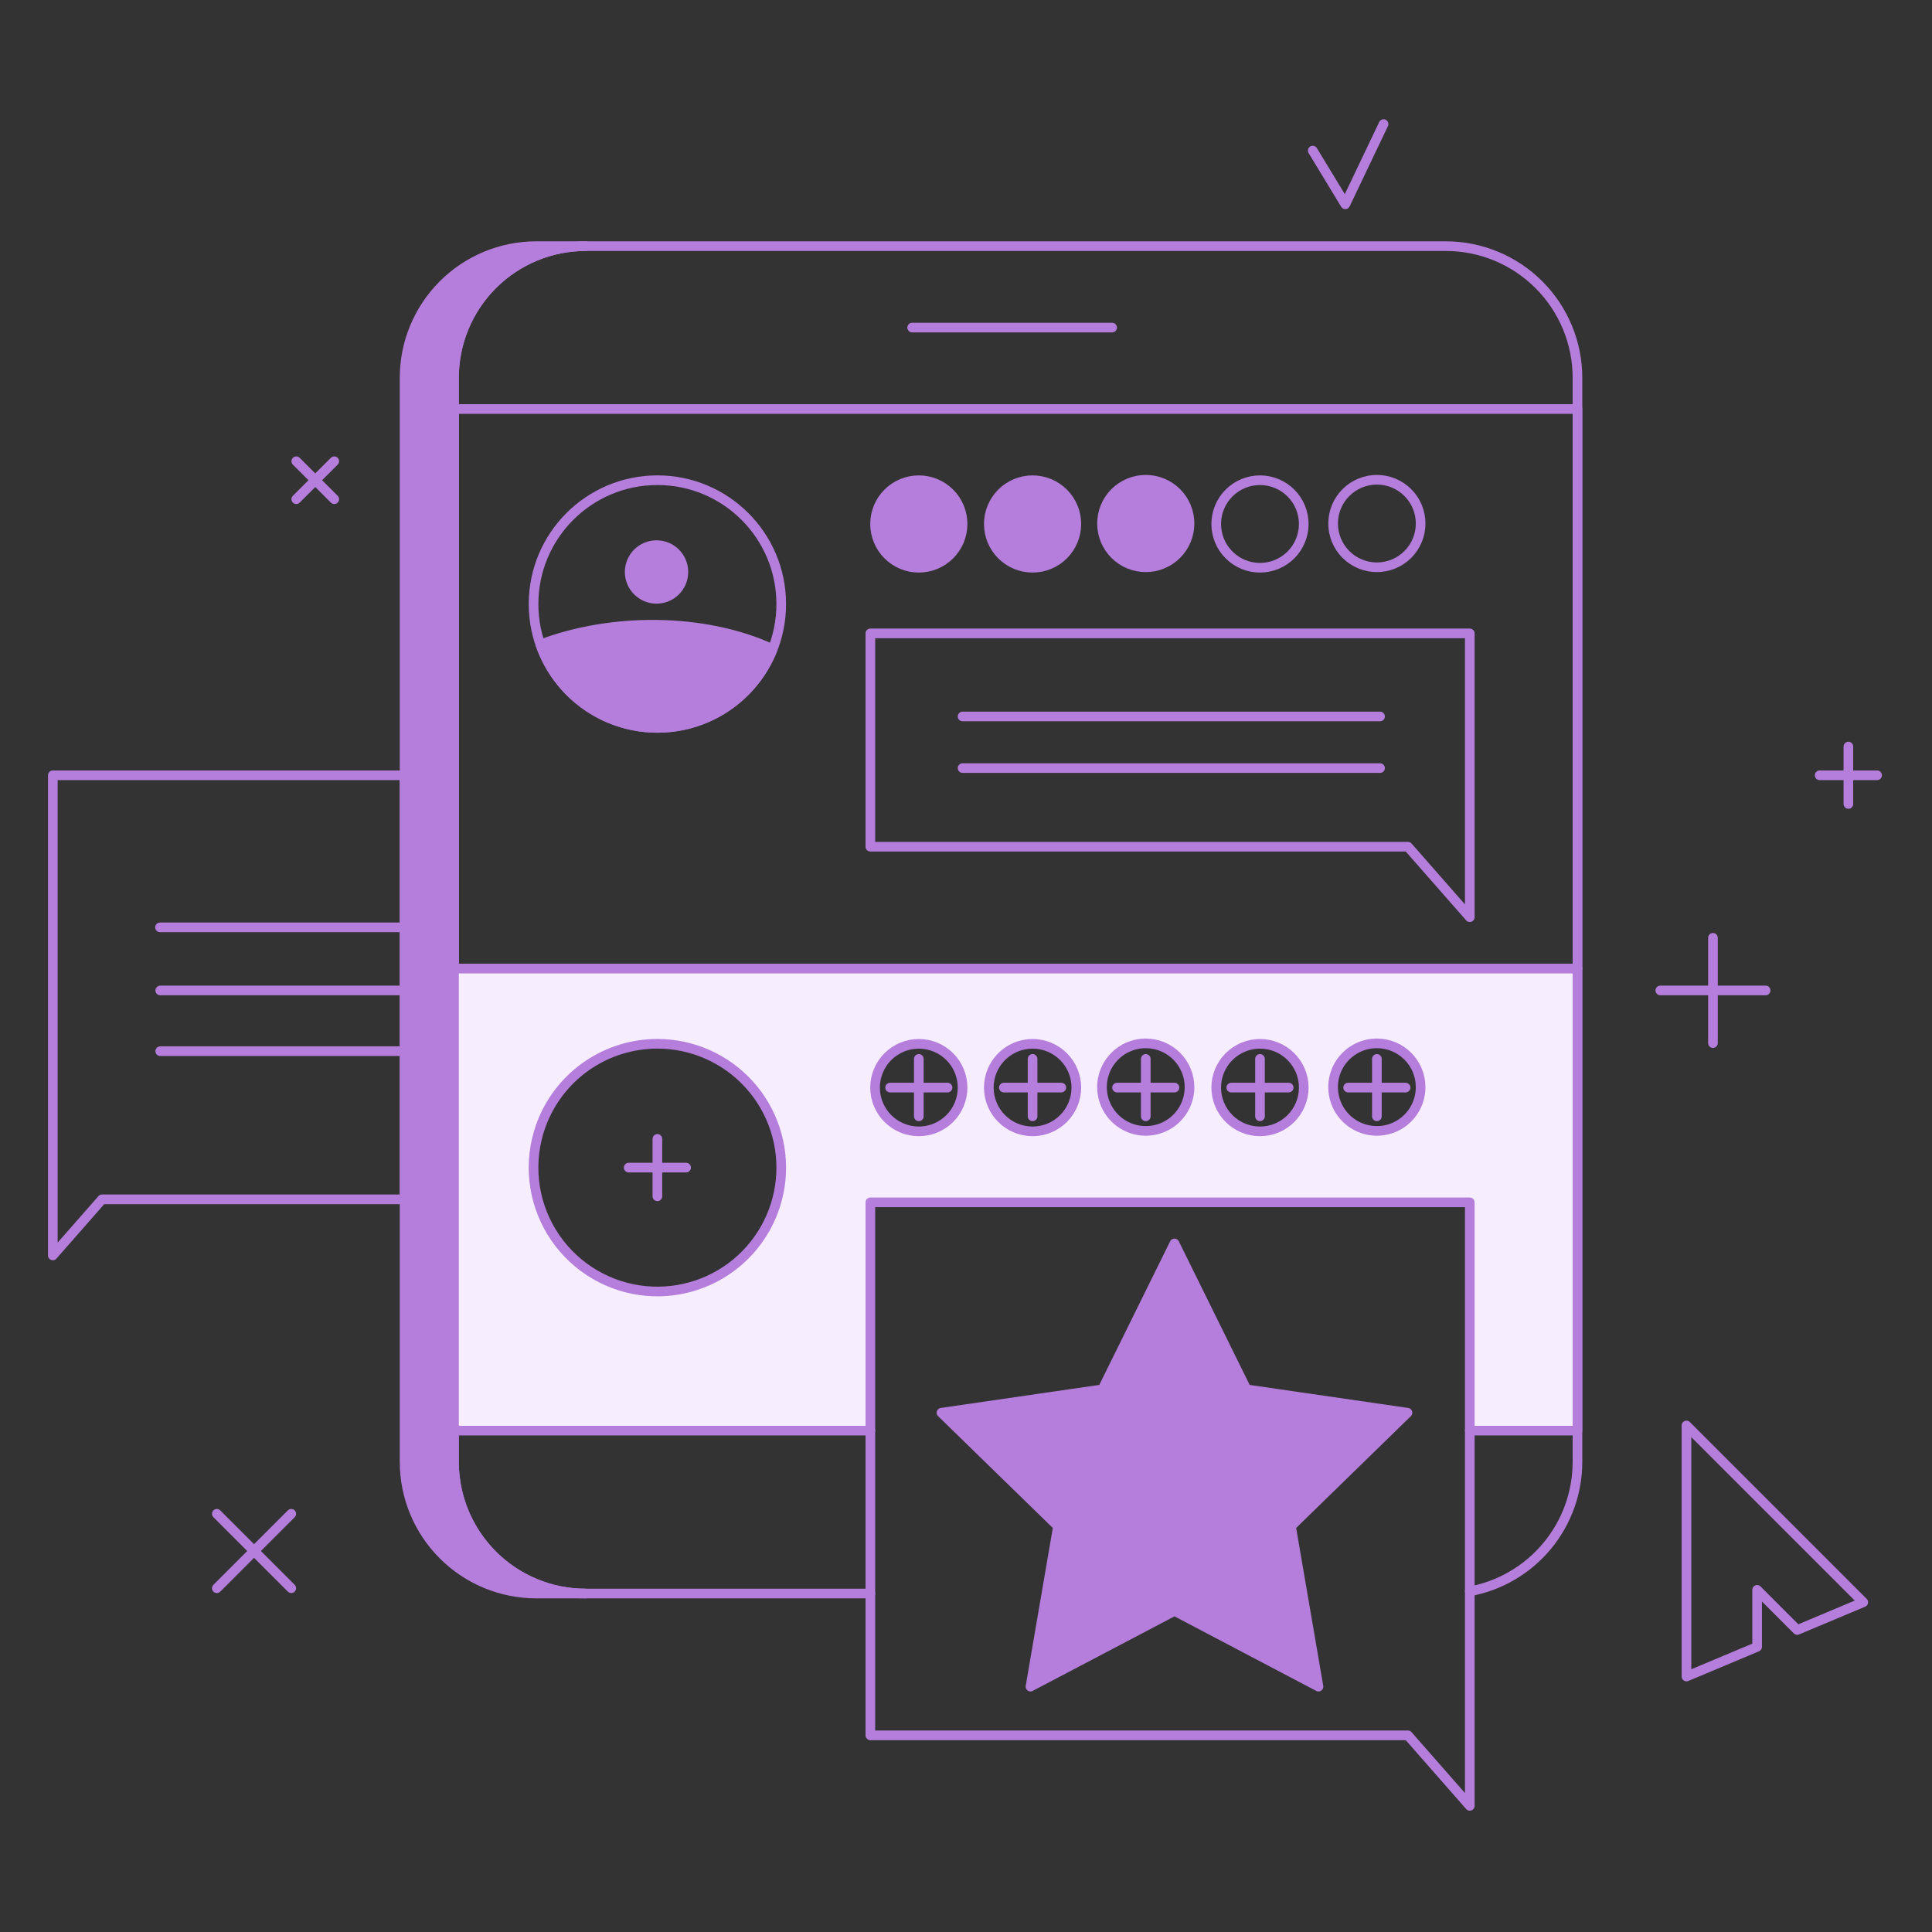 <svg width="154" height="154" viewBox="0 0 154 154" fill="none" xmlns="http://www.w3.org/2000/svg">
<rect x="0" y="0" width="154" height="154" fill="#333333" stroke="none"/>
<path d="M132.344 78.949H140.736" stroke="#B57EDC" stroke-width="0.769" stroke-linecap="round" stroke-linejoin="round"/>
<path d="M136.54 83.145V74.753" stroke="#B57EDC" stroke-width="0.769" stroke-linecap="round" stroke-linejoin="round"/>
<path d="M17.283 120.664L23.218 126.598" stroke="#B57EDC" stroke-width="0.769" stroke-linecap="round" stroke-linejoin="round"/>
<path d="M17.283 126.598L23.218 120.664" stroke="#B57EDC" stroke-width="0.769" stroke-linecap="round" stroke-linejoin="round"/>
<path d="M23.617 36.765L26.644 39.791" stroke="#B57EDC" stroke-width="0.769" stroke-linecap="round" stroke-linejoin="round"/>
<path d="M23.617 39.791L26.644 36.765" stroke="#B57EDC" stroke-width="0.769" stroke-linecap="round" stroke-linejoin="round"/>
<path d="M104.64 12.004L107.234 16.283L110.285 9.89" stroke="#B57EDC" stroke-width="0.769" stroke-linecap="round" stroke-linejoin="round"/>
<path d="M145.046 61.798H149.623" stroke="#B57EDC" stroke-width="0.769" stroke-linecap="round" stroke-linejoin="round"/>
<path d="M147.334 64.086V59.509" stroke="#B57EDC" stroke-width="0.769" stroke-linecap="round" stroke-linejoin="round"/>
<path d="M32.249 61.798H4.211V100.069L8.134 95.599H32.249V61.798Z" stroke="#B57EDC" stroke-width="0.769" stroke-linecap="round" stroke-linejoin="round"/>
<path d="M12.773 78.949H32.249" stroke="#B57EDC" stroke-width="0.769" stroke-linecap="round" stroke-linejoin="round"/>
<path d="M12.773 83.788H32.249" stroke="#B57EDC" stroke-width="0.769" stroke-linecap="round" stroke-linejoin="round"/>
<path d="M12.754 73.918H32.249" stroke="#B57EDC" stroke-width="0.769" stroke-linecap="round" stroke-linejoin="round"/>
<path d="M117.157 126.848C119.568 126.4 121.747 125.122 123.315 123.236C124.882 121.351 125.741 118.976 125.74 116.523V30.118C125.741 28.739 125.469 27.374 124.942 26.1C124.414 24.827 123.641 23.669 122.666 22.695C121.691 21.72 120.534 20.946 119.26 20.419C117.986 19.891 116.621 19.62 115.243 19.62H46.687C45.308 19.62 43.943 19.891 42.669 20.418C41.395 20.946 40.237 21.719 39.262 22.694C38.287 23.669 37.514 24.826 36.986 26.1C36.459 27.374 36.187 28.739 36.188 30.118V116.523C36.188 118.6 36.804 120.629 37.958 122.356C39.112 124.082 40.751 125.428 42.67 126.222C43.943 126.75 45.308 127.021 46.687 127.021H69.377" stroke="#B57EDC" stroke-width="0.769" stroke-linecap="round" stroke-linejoin="round"/>
<path d="M36.187 116.523V30.118C36.188 28.739 36.459 27.374 36.987 26.101C37.514 24.827 38.288 23.669 39.263 22.695C40.238 21.72 41.395 20.947 42.669 20.419C43.943 19.892 45.308 19.62 46.687 19.62H42.747C39.963 19.62 37.293 20.726 35.324 22.695C33.355 24.664 32.249 27.334 32.249 30.118V116.523C32.249 119.308 33.355 121.978 35.324 123.946C37.293 125.915 39.963 127.021 42.747 127.021H46.687C45.308 127.022 43.943 126.75 42.669 126.223C41.395 125.695 40.238 124.922 39.263 123.947C37.294 121.978 36.188 119.308 36.187 116.523Z" fill="#B57EDC"/>
<path d="M36.187 116.523V30.118C36.188 28.739 36.459 27.374 36.987 26.101C37.514 24.827 38.288 23.669 39.263 22.695C40.238 21.72 41.395 20.947 42.669 20.419C43.943 19.892 45.308 19.62 46.687 19.62H42.747C39.963 19.62 37.293 20.726 35.324 22.695C33.355 24.664 32.249 27.334 32.249 30.118V116.523C32.249 119.308 33.355 121.978 35.324 123.946C37.293 125.915 39.963 127.021 42.747 127.021H46.687C45.308 127.022 43.943 126.75 42.669 126.223C41.395 125.695 40.238 124.922 39.263 123.947C37.294 121.978 36.188 119.308 36.187 116.523Z" stroke="#B57EDC" stroke-width="0.769" stroke-linecap="round" stroke-linejoin="round"/>
<path d="M125.74 32.603H36.188V77.206H125.74V32.603Z" stroke="#B57EDC" stroke-width="0.769" stroke-linecap="round" stroke-linejoin="round"/>
<path d="M36.188 77.207V114.035H69.377V95.836H117.157V114.035H125.74V77.207H36.188ZM52.401 102.942C50.448 102.941 48.54 102.362 46.916 101.278C45.293 100.193 44.027 98.651 43.28 96.848C42.721 95.499 42.469 94.043 42.541 92.585C42.613 91.127 43.007 89.703 43.695 88.416C44.383 87.129 45.348 86.01 46.52 85.14C47.693 84.27 49.043 83.671 50.475 83.386C51.827 83.116 53.221 83.132 54.566 83.433C55.912 83.735 57.179 84.314 58.287 85.135C59.395 85.956 60.319 87 60.999 88.2C61.678 89.4 62.1 90.728 62.235 92.1C62.37 93.473 62.216 94.858 61.783 96.167C61.351 97.477 60.648 98.681 59.722 99.702C58.796 100.723 57.666 101.539 56.405 102.097C55.144 102.655 53.78 102.943 52.401 102.942ZM73.239 90.181C72.372 90.183 71.536 89.861 70.893 89.28C70.25 88.698 69.847 87.898 69.762 87.035C69.677 86.173 69.916 85.309 70.433 84.613C70.95 83.918 71.707 83.439 72.558 83.272C73.035 83.177 73.527 83.184 74.001 83.291C74.475 83.399 74.922 83.604 75.312 83.894C75.703 84.184 76.028 84.552 76.267 84.975C76.507 85.399 76.655 85.867 76.703 86.351C76.751 86.835 76.697 87.324 76.544 87.785C76.392 88.247 76.145 88.672 75.819 89.033C75.493 89.393 75.095 89.682 74.65 89.879C74.206 90.077 73.725 90.18 73.239 90.181ZM82.307 90.181C81.791 90.181 81.281 90.067 80.815 89.847C80.349 89.626 79.937 89.305 79.609 88.906C79.282 88.507 79.047 88.041 78.922 87.54C78.797 87.04 78.785 86.518 78.886 86.012C79.02 85.335 79.352 84.714 79.84 84.226C80.328 83.738 80.95 83.406 81.626 83.272C82.132 83.17 82.654 83.183 83.155 83.308C83.655 83.433 84.122 83.668 84.52 83.995C84.919 84.323 85.24 84.734 85.461 85.201C85.681 85.667 85.796 86.177 85.795 86.692C85.795 87.151 85.705 87.604 85.53 88.028C85.355 88.451 85.098 88.836 84.774 89.16C84.45 89.484 84.065 89.74 83.642 89.916C83.219 90.091 82.765 90.181 82.307 90.181ZM91.329 90.144C90.813 90.144 90.304 90.03 89.837 89.81C89.371 89.59 88.959 89.268 88.632 88.87C88.305 88.471 88.07 88.004 87.945 87.504C87.82 87.003 87.807 86.481 87.908 85.975C88.042 85.299 88.374 84.677 88.862 84.189C89.35 83.701 89.972 83.369 90.649 83.235C91.155 83.134 91.677 83.146 92.177 83.271C92.678 83.397 93.144 83.631 93.543 83.959C93.942 84.286 94.263 84.697 94.483 85.164C94.704 85.63 94.818 86.14 94.817 86.656C94.818 87.114 94.728 87.567 94.552 87.991C94.377 88.414 94.12 88.799 93.796 89.123C93.472 89.447 93.088 89.704 92.664 89.879C92.241 90.054 91.787 90.144 91.329 90.144ZM100.437 90.181C99.921 90.181 99.411 90.067 98.945 89.847C98.478 89.626 98.067 89.305 97.739 88.906C97.412 88.507 97.177 88.041 97.052 87.54C96.927 87.04 96.915 86.518 97.016 86.012C97.15 85.335 97.482 84.714 97.97 84.226C98.458 83.738 99.079 83.406 99.756 83.272C100.262 83.17 100.784 83.183 101.285 83.308C101.785 83.433 102.251 83.668 102.65 83.995C103.049 84.323 103.37 84.734 103.591 85.201C103.811 85.667 103.925 86.177 103.925 86.692C103.925 87.383 103.72 88.057 103.336 88.631C102.952 89.205 102.407 89.652 101.77 89.916C101.346 90.091 100.892 90.181 100.433 90.181H100.437ZM109.754 90.144C109.238 90.144 108.729 90.03 108.262 89.81C107.796 89.59 107.384 89.268 107.057 88.87C106.73 88.471 106.495 88.004 106.37 87.504C106.245 87.003 106.232 86.481 106.333 85.975C106.468 85.299 106.8 84.677 107.288 84.189C107.775 83.701 108.397 83.369 109.074 83.235C109.58 83.134 110.102 83.146 110.602 83.271C111.103 83.397 111.569 83.631 111.968 83.959C112.367 84.286 112.688 84.697 112.909 85.164C113.129 85.63 113.243 86.14 113.243 86.656C113.243 87.114 113.153 87.568 112.977 87.992C112.802 88.415 112.544 88.8 112.219 89.124C111.564 89.778 110.676 90.144 109.75 90.144H109.754Z" fill="#F6EDFF"/>
<path d="M117.157 114.037H125.74V77.207H36.188V114.037H69.377" stroke="#B57EDC" stroke-width="0.769" stroke-linecap="round" stroke-linejoin="round"/>
<path d="M72.71 26.112H88.646" stroke="#B57EDC" stroke-width="0.769" stroke-linecap="round" stroke-linejoin="round"/>
<path d="M52.401 58.02C57.852 58.02 62.272 53.6 62.272 48.148C62.272 42.697 57.852 38.277 52.401 38.277C46.95 38.277 42.53 42.697 42.53 48.148C42.53 53.6 46.95 58.02 52.401 58.02Z" stroke="#B57EDC" stroke-width="0.769" stroke-linecap="round" stroke-linejoin="round"/>
<path d="M43.079 51.372C43.737 53.281 44.965 54.941 46.596 56.13C48.228 57.318 50.186 57.977 52.204 58.017C54.222 58.058 56.205 57.477 57.883 56.355C59.56 55.233 60.854 53.622 61.587 51.742C56.109 49.208 48.717 49.22 43.079 51.372Z" fill="#B57EDC"/>
<path d="M43.079 51.372C43.737 53.281 44.965 54.941 46.596 56.13C48.228 57.318 50.186 57.977 52.204 58.017C54.222 58.058 56.205 57.477 57.883 56.355C59.56 55.233 60.854 53.622 61.587 51.742C56.109 49.208 48.717 49.22 43.079 51.372Z" stroke="#B57EDC" stroke-width="0.769" stroke-linecap="round" stroke-linejoin="round"/>
<path d="M52.333 47.733C52.614 47.733 52.892 47.678 53.152 47.57C53.411 47.463 53.647 47.305 53.846 47.106C54.045 46.908 54.203 46.672 54.31 46.412C54.418 46.152 54.473 45.874 54.473 45.593C54.473 45.312 54.418 45.033 54.31 44.774C54.203 44.514 54.045 44.278 53.846 44.079C53.647 43.88 53.411 43.723 53.152 43.615C52.892 43.508 52.614 43.452 52.333 43.452C51.765 43.452 51.22 43.678 50.819 44.079C50.417 44.481 50.192 45.025 50.192 45.593C50.192 46.16 50.417 46.705 50.819 47.106C51.22 47.508 51.765 47.733 52.333 47.733Z" fill="#B57EDC"/>
<path d="M52.333 47.733C52.614 47.733 52.892 47.678 53.152 47.57C53.411 47.463 53.647 47.305 53.846 47.106C54.045 46.908 54.203 46.672 54.31 46.412C54.418 46.152 54.473 45.874 54.473 45.593C54.473 45.312 54.418 45.033 54.31 44.774C54.203 44.514 54.045 44.278 53.846 44.079C53.647 43.88 53.411 43.723 53.152 43.615C52.892 43.508 52.614 43.452 52.333 43.452C51.765 43.452 51.22 43.678 50.819 44.079C50.417 44.481 50.192 45.025 50.192 45.593C50.192 46.16 50.417 46.705 50.819 47.106C51.22 47.508 51.765 47.733 52.333 47.733Z" stroke="#B57EDC" stroke-width="0.769" stroke-linecap="round" stroke-linejoin="round"/>
<path d="M73.239 45.255C73.697 45.255 74.15 45.165 74.574 44.989C74.997 44.814 75.382 44.557 75.706 44.233C76.029 43.909 76.286 43.525 76.462 43.102C76.637 42.678 76.727 42.225 76.727 41.767C76.727 41.309 76.637 40.855 76.462 40.432C76.286 40.008 76.029 39.624 75.706 39.3C75.382 38.976 74.997 38.719 74.574 38.544C74.15 38.368 73.697 38.278 73.239 38.278C72.314 38.278 71.426 38.646 70.772 39.3C70.118 39.954 69.751 40.842 69.751 41.767C69.751 42.692 70.118 43.579 70.772 44.233C71.426 44.888 72.314 45.255 73.239 45.255Z" fill="#B57EDC"/>
<path d="M73.239 45.255C73.697 45.255 74.15 45.165 74.574 44.989C74.997 44.814 75.382 44.557 75.706 44.233C76.029 43.909 76.286 43.525 76.462 43.102C76.637 42.678 76.727 42.225 76.727 41.767C76.727 41.309 76.637 40.855 76.462 40.432C76.286 40.008 76.029 39.624 75.706 39.3C75.382 38.976 74.997 38.719 74.574 38.544C74.15 38.368 73.697 38.278 73.239 38.278C72.314 38.278 71.426 38.646 70.772 39.3C70.118 39.954 69.751 40.842 69.751 41.767C69.751 42.692 70.118 43.579 70.772 44.233C71.426 44.888 72.314 45.255 73.239 45.255Z" stroke="#B57EDC" stroke-width="0.769" stroke-linecap="round" stroke-linejoin="round"/>
<path d="M82.307 45.255C82.765 45.255 83.218 45.165 83.642 44.989C84.065 44.814 84.449 44.557 84.773 44.233C85.097 43.909 85.354 43.525 85.529 43.102C85.705 42.678 85.795 42.225 85.795 41.767C85.795 41.309 85.705 40.855 85.529 40.432C85.354 40.008 85.097 39.624 84.773 39.3C84.449 38.976 84.065 38.719 83.642 38.544C83.218 38.368 82.765 38.278 82.307 38.278C81.382 38.278 80.494 38.646 79.84 39.3C79.186 39.954 78.818 40.842 78.818 41.767C78.818 42.692 79.186 43.579 79.84 44.233C80.494 44.888 81.382 45.255 82.307 45.255Z" fill="#B57EDC"/>
<path d="M82.307 45.255C82.765 45.255 83.218 45.165 83.642 44.989C84.065 44.814 84.449 44.557 84.773 44.233C85.097 43.909 85.354 43.525 85.529 43.102C85.705 42.678 85.795 42.225 85.795 41.767C85.795 41.309 85.705 40.855 85.529 40.432C85.354 40.008 85.097 39.624 84.773 39.3C84.449 38.976 84.065 38.719 83.642 38.544C83.218 38.368 82.765 38.278 82.307 38.278C81.382 38.278 80.494 38.646 79.84 39.3C79.186 39.954 78.818 40.842 78.818 41.767C78.818 42.692 79.186 43.579 79.84 44.233C80.494 44.888 81.382 45.255 82.307 45.255Z" stroke="#B57EDC" stroke-width="0.769" stroke-linecap="round" stroke-linejoin="round"/>
<path d="M91.329 45.218C91.787 45.218 92.241 45.128 92.664 44.952C93.087 44.777 93.472 44.52 93.796 44.196C94.12 43.872 94.377 43.488 94.552 43.065C94.727 42.641 94.817 42.188 94.817 41.73C94.817 41.272 94.727 40.818 94.552 40.395C94.377 39.971 94.12 39.587 93.796 39.263C93.472 38.939 93.087 38.682 92.664 38.507C92.241 38.331 91.787 38.241 91.329 38.241C90.404 38.241 89.517 38.609 88.862 39.263C88.208 39.917 87.841 40.804 87.841 41.73C87.841 42.655 88.208 43.542 88.862 44.196C89.517 44.85 90.404 45.218 91.329 45.218Z" fill="#B57EDC"/>
<path d="M91.329 45.218C91.787 45.218 92.241 45.128 92.664 44.952C93.087 44.777 93.472 44.52 93.796 44.196C94.12 43.872 94.377 43.488 94.552 43.065C94.727 42.641 94.817 42.188 94.817 41.73C94.817 41.272 94.727 40.818 94.552 40.395C94.377 39.971 94.12 39.587 93.796 39.263C93.472 38.939 93.087 38.682 92.664 38.507C92.241 38.331 91.787 38.241 91.329 38.241C90.404 38.241 89.517 38.609 88.862 39.263C88.208 39.917 87.841 40.804 87.841 41.73C87.841 42.655 88.208 43.542 88.862 44.196C89.517 44.85 90.404 45.218 91.329 45.218Z" stroke="#B57EDC" stroke-width="0.769" stroke-linecap="round" stroke-linejoin="round"/>
<path d="M100.433 45.255C100.891 45.255 101.345 45.165 101.768 44.989C102.191 44.814 102.576 44.557 102.9 44.233C103.224 43.909 103.481 43.525 103.656 43.102C103.831 42.678 103.922 42.225 103.922 41.767C103.922 41.309 103.831 40.855 103.656 40.432C103.481 40.008 103.224 39.624 102.9 39.3C102.576 38.976 102.191 38.719 101.768 38.544C101.345 38.368 100.891 38.278 100.433 38.278C99.508 38.278 98.621 38.646 97.966 39.3C97.312 39.954 96.945 40.842 96.945 41.767C96.945 42.692 97.312 43.579 97.966 44.233C98.621 44.888 99.508 45.255 100.433 45.255Z" stroke="#B57EDC" stroke-width="0.769" stroke-linecap="round" stroke-linejoin="round"/>
<path d="M109.751 45.218C110.209 45.218 110.663 45.128 111.086 44.952C111.509 44.777 111.894 44.52 112.218 44.196C112.542 43.872 112.799 43.488 112.974 43.065C113.149 42.641 113.239 42.188 113.239 41.73C113.239 41.272 113.149 40.818 112.974 40.395C112.799 39.971 112.542 39.587 112.218 39.263C111.894 38.939 111.509 38.682 111.086 38.507C110.663 38.331 110.209 38.241 109.751 38.241C108.826 38.241 107.939 38.609 107.284 39.263C106.63 39.917 106.263 40.804 106.263 41.73C106.263 42.655 106.63 43.542 107.284 44.196C107.939 44.85 108.826 45.218 109.751 45.218Z" stroke="#B57EDC" stroke-width="0.769" stroke-linecap="round" stroke-linejoin="round"/>
<path d="M52.401 83.2C50.448 83.201 48.539 83.78 46.916 84.864C45.292 85.949 44.027 87.491 43.279 89.294C42.721 90.643 42.468 92.099 42.54 93.557C42.612 95.015 43.006 96.439 43.694 97.726C44.382 99.013 45.347 100.132 46.52 101.002C47.692 101.872 49.042 102.471 50.474 102.756C51.826 103.025 53.219 103.008 54.563 102.706C55.908 102.404 57.175 101.824 58.282 101.003C59.389 100.182 60.311 99.138 60.991 97.939C61.67 96.74 62.091 95.412 62.226 94.041C62.361 92.669 62.207 91.285 61.775 89.976C61.343 88.668 60.641 87.464 59.716 86.443C58.79 85.422 57.661 84.606 56.401 84.047C55.142 83.489 53.779 83.2 52.401 83.2Z" stroke="#B57EDC" stroke-width="0.769" stroke-linecap="round" stroke-linejoin="round"/>
<path d="M50.112 93.07H54.689" stroke="#B57EDC" stroke-width="0.769" stroke-linecap="round" stroke-linejoin="round"/>
<path d="M52.401 95.359V90.781" stroke="#B57EDC" stroke-width="0.769" stroke-linecap="round" stroke-linejoin="round"/>
<path d="M73.239 90.181C74.164 90.181 75.051 89.813 75.706 89.159C76.36 88.505 76.727 87.618 76.727 86.692C76.727 85.767 76.36 84.88 75.706 84.226C75.051 83.572 74.164 83.204 73.239 83.204C72.314 83.204 71.426 83.572 70.772 84.226C70.118 84.88 69.751 85.767 69.751 86.692C69.751 87.618 70.118 88.505 70.772 89.159C71.426 89.813 72.314 90.181 73.239 90.181Z" stroke="#B57EDC" stroke-width="0.769" stroke-linecap="round" stroke-linejoin="round"/>
<path d="M82.307 90.181C83.232 90.181 84.119 89.813 84.773 89.159C85.428 88.504 85.795 87.617 85.795 86.692C85.795 85.767 85.428 84.879 84.773 84.225C84.119 83.571 83.232 83.203 82.307 83.203C81.381 83.203 80.494 83.571 79.84 84.225C79.185 84.879 78.818 85.767 78.818 86.692C78.818 87.617 79.185 88.504 79.84 89.159C80.494 89.813 81.381 90.181 82.307 90.181Z" stroke="#B57EDC" stroke-width="0.769" stroke-linecap="round" stroke-linejoin="round"/>
<path d="M91.329 83.167C90.813 83.167 90.303 83.281 89.837 83.501C89.371 83.722 88.959 84.043 88.632 84.442C88.304 84.84 88.07 85.307 87.945 85.807C87.819 86.308 87.807 86.83 87.908 87.336C88.042 88.013 88.374 88.634 88.862 89.122C89.35 89.61 89.972 89.942 90.648 90.076C91.154 90.177 91.676 90.165 92.177 90.04C92.677 89.915 93.144 89.68 93.543 89.353C93.941 89.025 94.263 88.614 94.483 88.147C94.703 87.681 94.817 87.171 94.817 86.655C94.817 85.73 94.449 84.843 93.795 84.189C93.141 83.535 92.254 83.168 91.329 83.167Z" stroke="#B57EDC" stroke-width="0.769" stroke-linecap="round" stroke-linejoin="round"/>
<path d="M100.434 90.181C101.359 90.181 102.246 89.813 102.9 89.159C103.555 88.504 103.922 87.617 103.922 86.692C103.922 85.767 103.555 84.879 102.9 84.225C102.246 83.571 101.359 83.203 100.434 83.203C99.508 83.203 98.621 83.571 97.967 84.225C97.312 84.879 96.945 85.767 96.945 86.692C96.945 87.617 97.312 88.504 97.967 89.159C98.621 89.813 99.508 90.181 100.434 90.181Z" stroke="#B57EDC" stroke-width="0.769" stroke-linecap="round" stroke-linejoin="round"/>
<path d="M109.75 83.167C109.234 83.167 108.724 83.281 108.258 83.501C107.791 83.722 107.38 84.043 107.052 84.442C106.725 84.84 106.491 85.307 106.365 85.807C106.24 86.308 106.228 86.83 106.329 87.336C106.463 88.013 106.795 88.634 107.283 89.122C107.771 89.61 108.393 89.942 109.069 90.076C109.575 90.177 110.097 90.165 110.598 90.04C111.098 89.915 111.565 89.68 111.963 89.353C112.362 89.025 112.683 88.614 112.904 88.147C113.124 87.681 113.238 87.171 113.238 86.655C113.238 86.197 113.148 85.744 112.973 85.32C112.797 84.897 112.541 84.512 112.217 84.189C111.893 83.865 111.508 83.608 111.085 83.432C110.662 83.257 110.208 83.167 109.75 83.167Z" stroke="#B57EDC" stroke-width="0.769" stroke-linecap="round" stroke-linejoin="round"/>
<path d="M70.95 86.692H75.528" stroke="#B57EDC" stroke-width="0.769" stroke-linecap="round" stroke-linejoin="round"/>
<path d="M73.239 88.982V84.404" stroke="#B57EDC" stroke-width="0.769" stroke-linecap="round" stroke-linejoin="round"/>
<path d="M80.018 86.692H84.596" stroke="#B57EDC" stroke-width="0.769" stroke-linecap="round" stroke-linejoin="round"/>
<path d="M82.307 88.982V84.404" stroke="#B57EDC" stroke-width="0.769" stroke-linecap="round" stroke-linejoin="round"/>
<path d="M89.04 86.692H93.617" stroke="#B57EDC" stroke-width="0.769" stroke-linecap="round" stroke-linejoin="round"/>
<path d="M91.329 88.982V84.404" stroke="#B57EDC" stroke-width="0.769" stroke-linecap="round" stroke-linejoin="round"/>
<path d="M98.144 86.692H102.721" stroke="#B57EDC" stroke-width="0.769" stroke-linecap="round" stroke-linejoin="round"/>
<path d="M100.434 88.982V84.404" stroke="#B57EDC" stroke-width="0.769" stroke-linecap="round" stroke-linejoin="round"/>
<path d="M107.462 86.692H112.04" stroke="#B57EDC" stroke-width="0.769" stroke-linecap="round" stroke-linejoin="round"/>
<path d="M109.751 88.982V84.404" stroke="#B57EDC" stroke-width="0.769" stroke-linecap="round" stroke-linejoin="round"/>
<path d="M69.376 50.487V67.49H112.227L117.157 73.11V50.487H69.376Z" stroke="#B57EDC" stroke-width="0.769" stroke-linecap="round" stroke-linejoin="round"/>
<path d="M76.728 57.108H110.005" stroke="#B57EDC" stroke-width="0.769" stroke-linecap="round" stroke-linejoin="round"/>
<path d="M76.728 61.225H110.005" stroke="#B57EDC" stroke-width="0.769" stroke-linecap="round" stroke-linejoin="round"/>
<path d="M69.376 95.838V138.325H112.227L117.157 143.945V95.838H69.376Z" stroke="#B57EDC" stroke-width="0.769" stroke-linecap="round" stroke-linejoin="round"/>
<path d="M93.618 99.114L99.357 110.743L112.19 112.608L102.904 121.66L105.096 134.441L93.618 128.406L82.139 134.441L84.332 121.66L75.045 112.608L87.878 110.743L93.618 99.114Z" fill="#B57EDC"/>
<path d="M93.618 99.114L99.357 110.743L112.19 112.608L102.904 121.66L105.096 134.441L93.618 128.406L82.139 134.441L84.332 121.66L75.045 112.608L87.878 110.743L93.618 99.114Z" stroke="#B57EDC" stroke-width="0.769" stroke-linecap="round" stroke-linejoin="round"/>
<path d="M143.257 129.926L148.519 127.716L134.428 113.625V133.636L140.061 131.27V126.729L143.257 129.926Z" stroke="#B57EDC" stroke-width="0.769" stroke-linecap="round" stroke-linejoin="round"/>
</svg>
